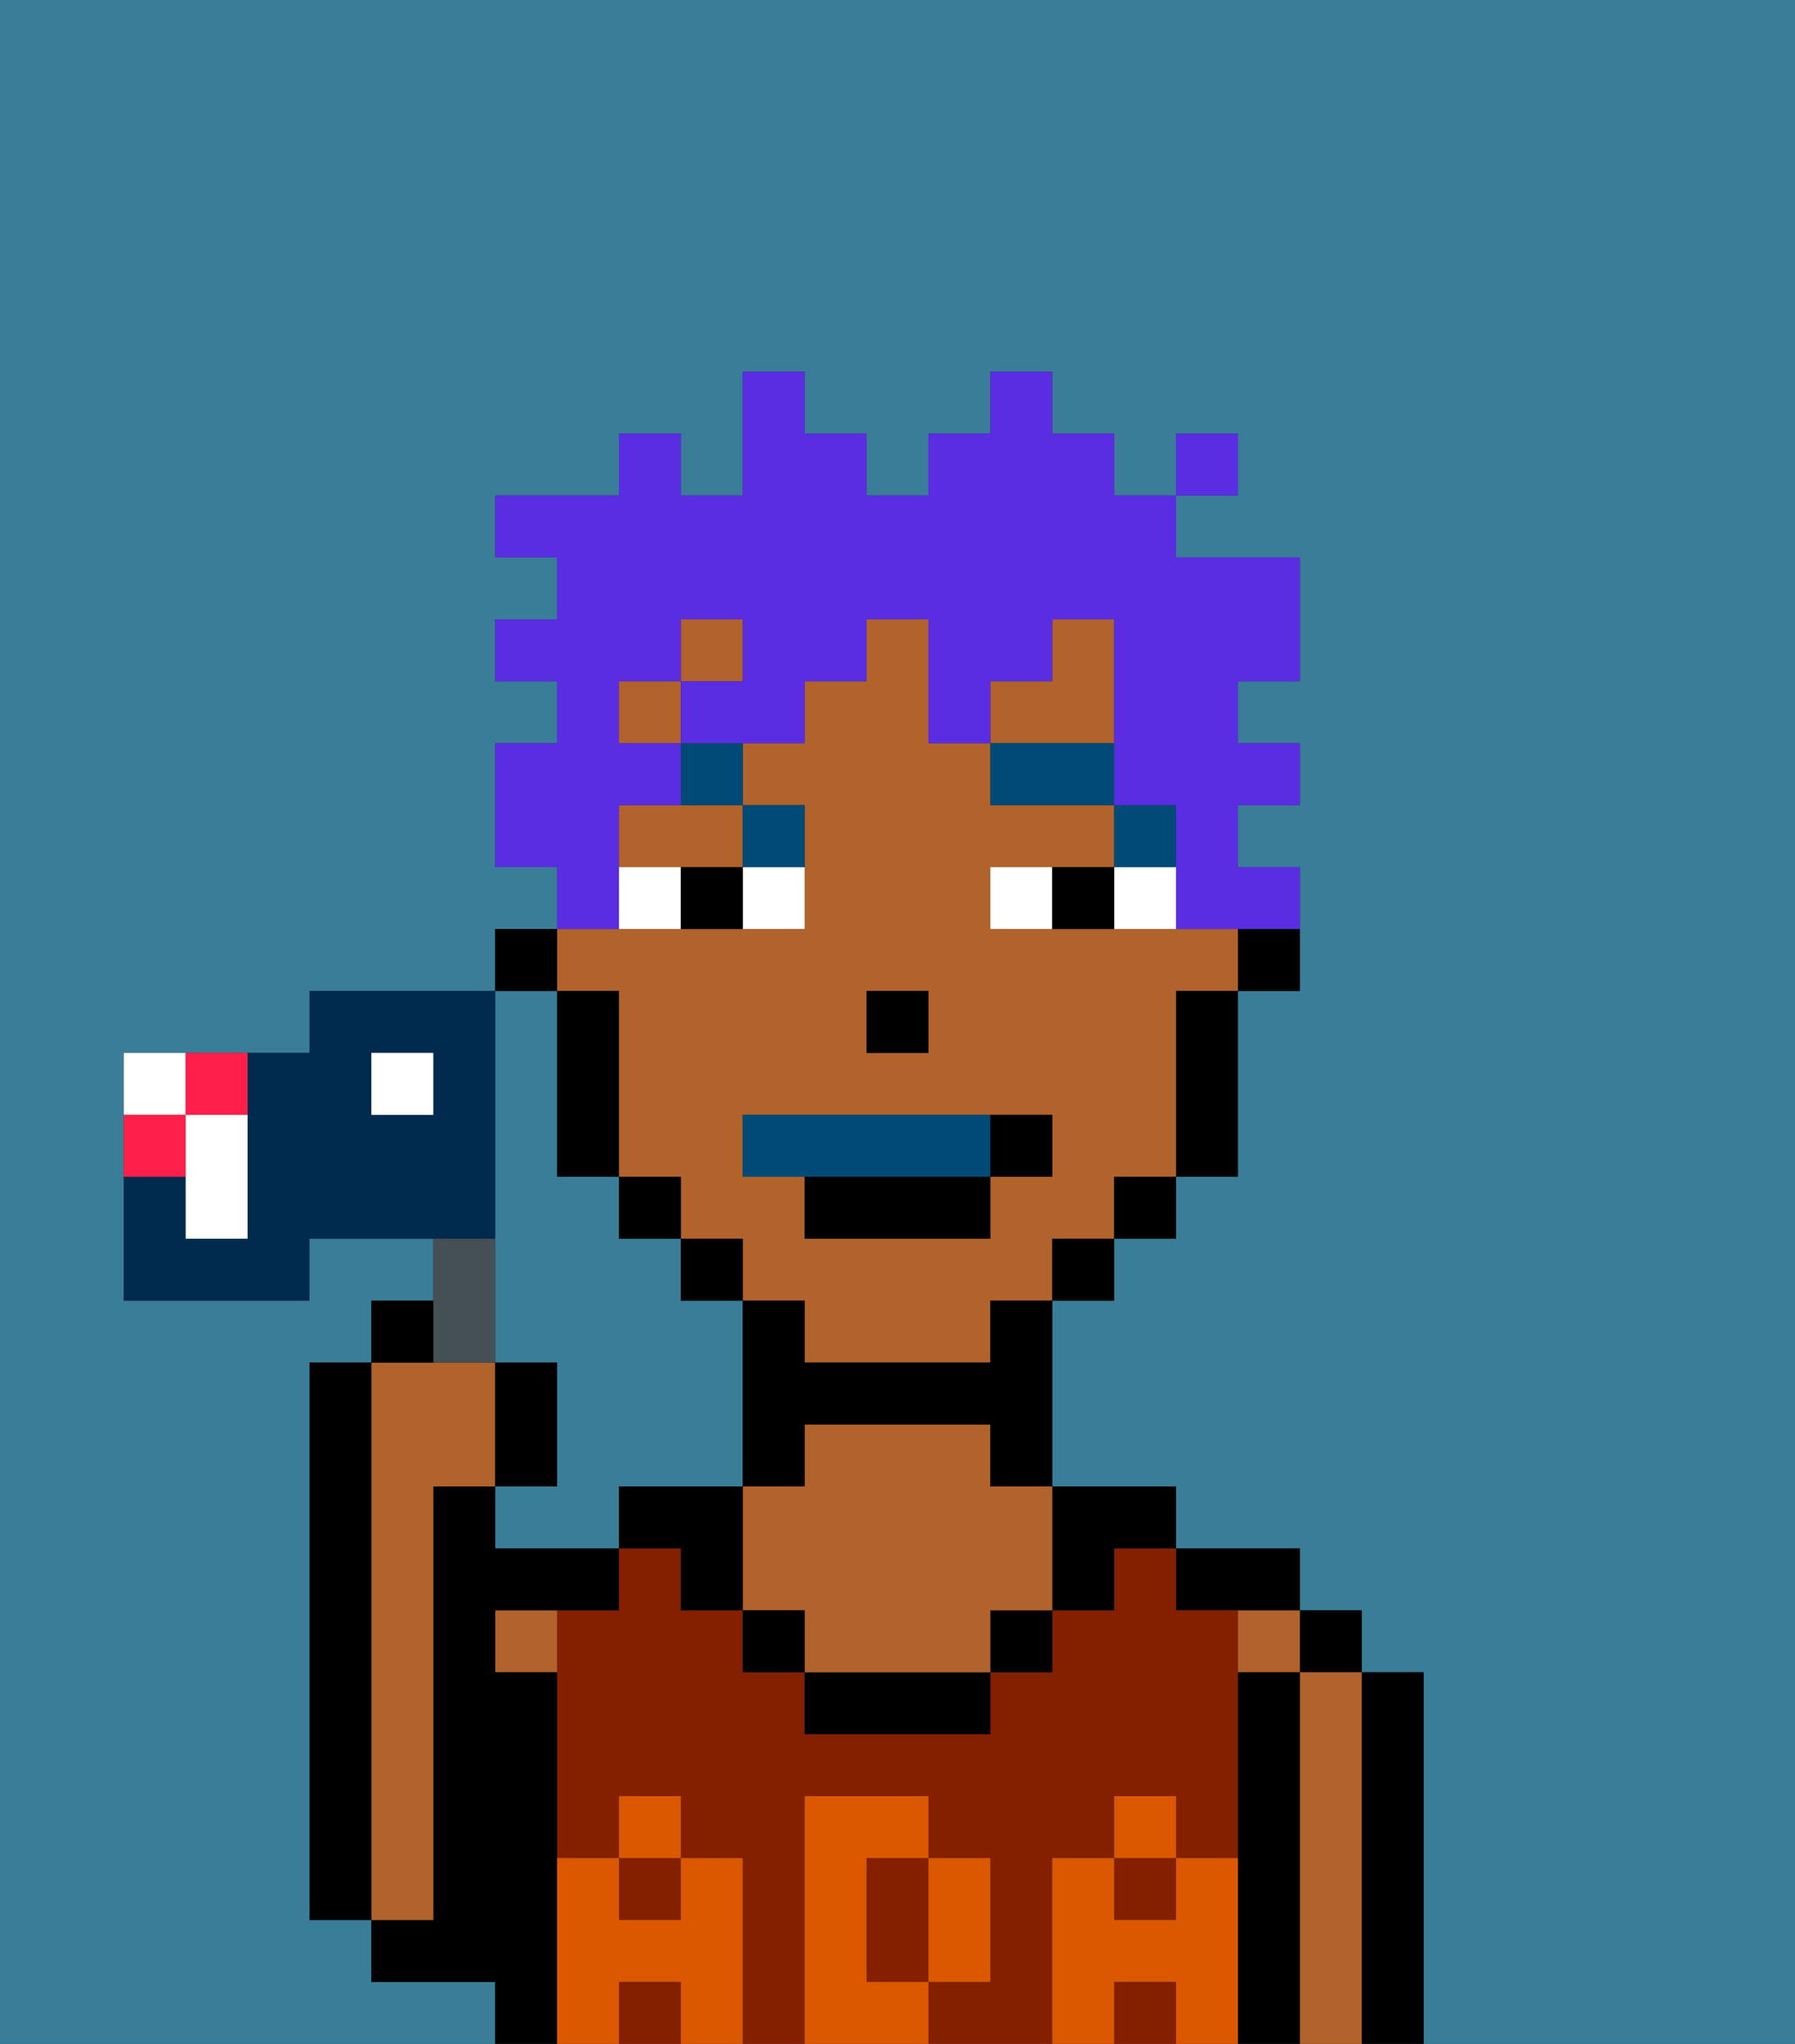 <svg xmlns="http://www.w3.org/2000/svg" viewBox="0 0 29 33"><rect x="0" y="0" width="29" height="33" fill="#333333" stroke="none"/><defs><style>polygon,rect,path{shape-rendering:crispedges;}.ba70-1{fill:#397d98;}.ba70-2{fill:#000000;}.ba70-3{fill:#b2622b;}.ba70-4{fill:#841f00;}.ba70-5{fill:#db5800;}.ba70-6{fill:#ffffff;}.ba70-7{fill:#004a77;}.ba70-8{fill:#004a77;}.ba70-9{fill:#5a2de2;}.ba70-10{fill:#455054;}.ba70-11{fill:#002b4f;}.ba70-12{fill:#ff1f4a;}</style></defs><path class="ba70-1" d="M8,19v3H9v2H8v1h2V24h2V21H11V20H10V19H9V16H8v3Z"/><path class="ba70-1" d="M0,33H8V32H6V31H5V22H6V21H7V20H5v1H2V17H5V16H8V15H9V14H8V12H9V11H8V10H9V9H8V8h2V7h1V8h1V6h1V7h1V8h1V7h1V6h1V7h1V8h1V7h1V8H19V9h2v2H20v1h1v1H20v1h1v2H20v3H19v1H18v1H17v3h2v1h2v1h1v1h1v6h6V0H0Z"/><path class="ba70-2" d="M23,27H22v6h1V27Z"/><rect class="ba70-2" x="21" y="26" width="1" height="1"/><path class="ba70-3" d="M22,27H21v6h1V27Z"/><rect class="ba70-3" x="20" y="26" width="1" height="1"/><path class="ba70-2" d="M21,27H20v6h1V27Z"/><path class="ba70-2" d="M20,26h1V25H19v1Z"/><path class="ba70-4" d="M17,30h1V29h1v1h1V26H19V25H18v1H17v1H16v1H13V27H12V26H11V25H10v1H9v4h1V29h1v1h1v3h1V29h2v1h1v2H15v1h2V30Z"/><rect class="ba70-4" x="18" y="30" width="1" height="1"/><rect class="ba70-4" x="10" y="30" width="1" height="1"/><rect class="ba70-4" x="18" y="32" width="1" height="1"/><path class="ba70-4" d="M14,31v1h1V30H14Z"/><rect class="ba70-4" x="10" y="32" width="1" height="1"/><path class="ba70-2" d="M18,26V25h1V24H17v2Z"/><rect class="ba70-2" x="16" y="26" width="1" height="1"/><path class="ba70-2" d="M13,27v1h3V27H13Z"/><path class="ba70-3" d="M16,23H13v1H12v2h1v1h3V26h1V24H16Z"/><rect class="ba70-2" x="12" y="26" width="1" height="1"/><path class="ba70-2" d="M10,24v1h1v1h1V24Z"/><path class="ba70-3" d="M8,27H9V26H8Z"/><path class="ba70-2" d="M9,30V27H8V26h2V25H8V24H7v7H6v1H8v1H9V30Z"/><path class="ba70-3" d="M7,30V24H8V22H6v9H7Z"/><path class="ba70-2" d="M6,22H5v9H6V22Z"/><path class="ba70-5" d="M20,30H19v1H18V30H17v3h1V32h1v1h1V30Z"/><rect class="ba70-5" x="18" y="29" width="1" height="1"/><path class="ba70-5" d="M16,32V30H15v2Z"/><path class="ba70-5" d="M14,32V30h1V29H13v4h2V32Z"/><path class="ba70-5" d="M12,30H11v1H10V30H9v3h1V32h1v1h1V30Z"/><rect class="ba70-5" x="10" y="29" width="1" height="1"/><path class="ba70-2" d="M20,16h1V15H20Z"/><rect class="ba70-3" x="11" y="10" width="1" height="1"/><path class="ba70-3" d="M10,13v1h2V13H10Z"/><rect class="ba70-3" x="10" y="11" width="1" height="1"/><path class="ba70-3" d="M10,16v3h1v1h1v1h1v1h3V21h1V20h1V19h1V16h1V15H16V14h2V13H16V12H15V10H14v1H13v1H12v1h1v2H9v1Zm4,0h1v1H14Zm-2,2h5v1H16v1H13V19H12Z"/><polygon class="ba70-3" points="18 11 18 10 17 10 17 11 16 11 16 12 18 12 18 11"/><path class="ba70-2" d="M19,17v2h1V16H19Z"/><rect class="ba70-2" x="18" y="19" width="1" height="1"/><rect class="ba70-2" x="17" y="20" width="1" height="1"/><path class="ba70-2" d="M16,22H13V21H12v3h1V23h3v1h1V21H16Z"/><rect class="ba70-2" x="11" y="20" width="1" height="1"/><rect class="ba70-2" x="10" y="19" width="1" height="1"/><path class="ba70-2" d="M10,16H9v3h1V16Z"/><rect class="ba70-2" x="8" y="15" width="1" height="1"/><rect class="ba70-2" x="14" y="16" width="1" height="1"/><path class="ba70-6" d="M12,15h1V14H12Z"/><path class="ba70-6" d="M10,14v1h1V14Z"/><path class="ba70-6" d="M18,14v1h1V14Z"/><path class="ba70-6" d="M16,14v1h1V14Z"/><path class="ba70-2" d="M11,14v1h1V14Z"/><path class="ba70-2" d="M17,14v1h1V14Z"/><rect class="ba70-7" x="18" y="13" width="1" height="1"/><rect class="ba70-7" x="16" y="12" width="2" height="1"/><path class="ba70-7" d="M13,14V13H12v1Z"/><path class="ba70-7" d="M11,13h1V12H11Z"/><path class="ba70-8" d="M16,19V18H12v1h4Z"/><path class="ba70-2" d="M13,20h3V19H13Z"/><path class="ba70-2" d="M17,19V18H16v1Z"/><path class="ba70-9" d="M10,14V13h1V12H10V11h1V10h1v1H11v1h2V11h1V10h1v2h1V11h1V10h1v3h1v2h2V14H20V13h1V12H20V11h1V9H19V8H18V7H17V6H16V7H15V8H14V7H13V6H12V8H11V7H10V8H8V9H9v1H8v1H9v1H8v2H9v1h1Z"/><rect class="ba70-9" x="19" y="7" width="1" height="1"/><path class="ba70-10" d="M8,22V20H7v2Z"/><path class="ba70-2" d="M7,21H6v1H7Z"/><path class="ba70-2" d="M9,22H8v2H9Z"/><path class="ba70-11" d="M8,19V16H5v1H4v3H3V19H2v2H5V20H8ZM7,18H6V17H7Z"/><path class="ba70-6" d="M3,17H2v1H3Z"/><path class="ba70-12" d="M3,18H2v1H3Z"/><path class="ba70-12" d="M4,18V17H3v1Z"/><path class="ba70-6" d="M3,19v1H4V18H3Z"/><rect class="ba70-6" x="6" y="17" width="1" height="1"/></svg>